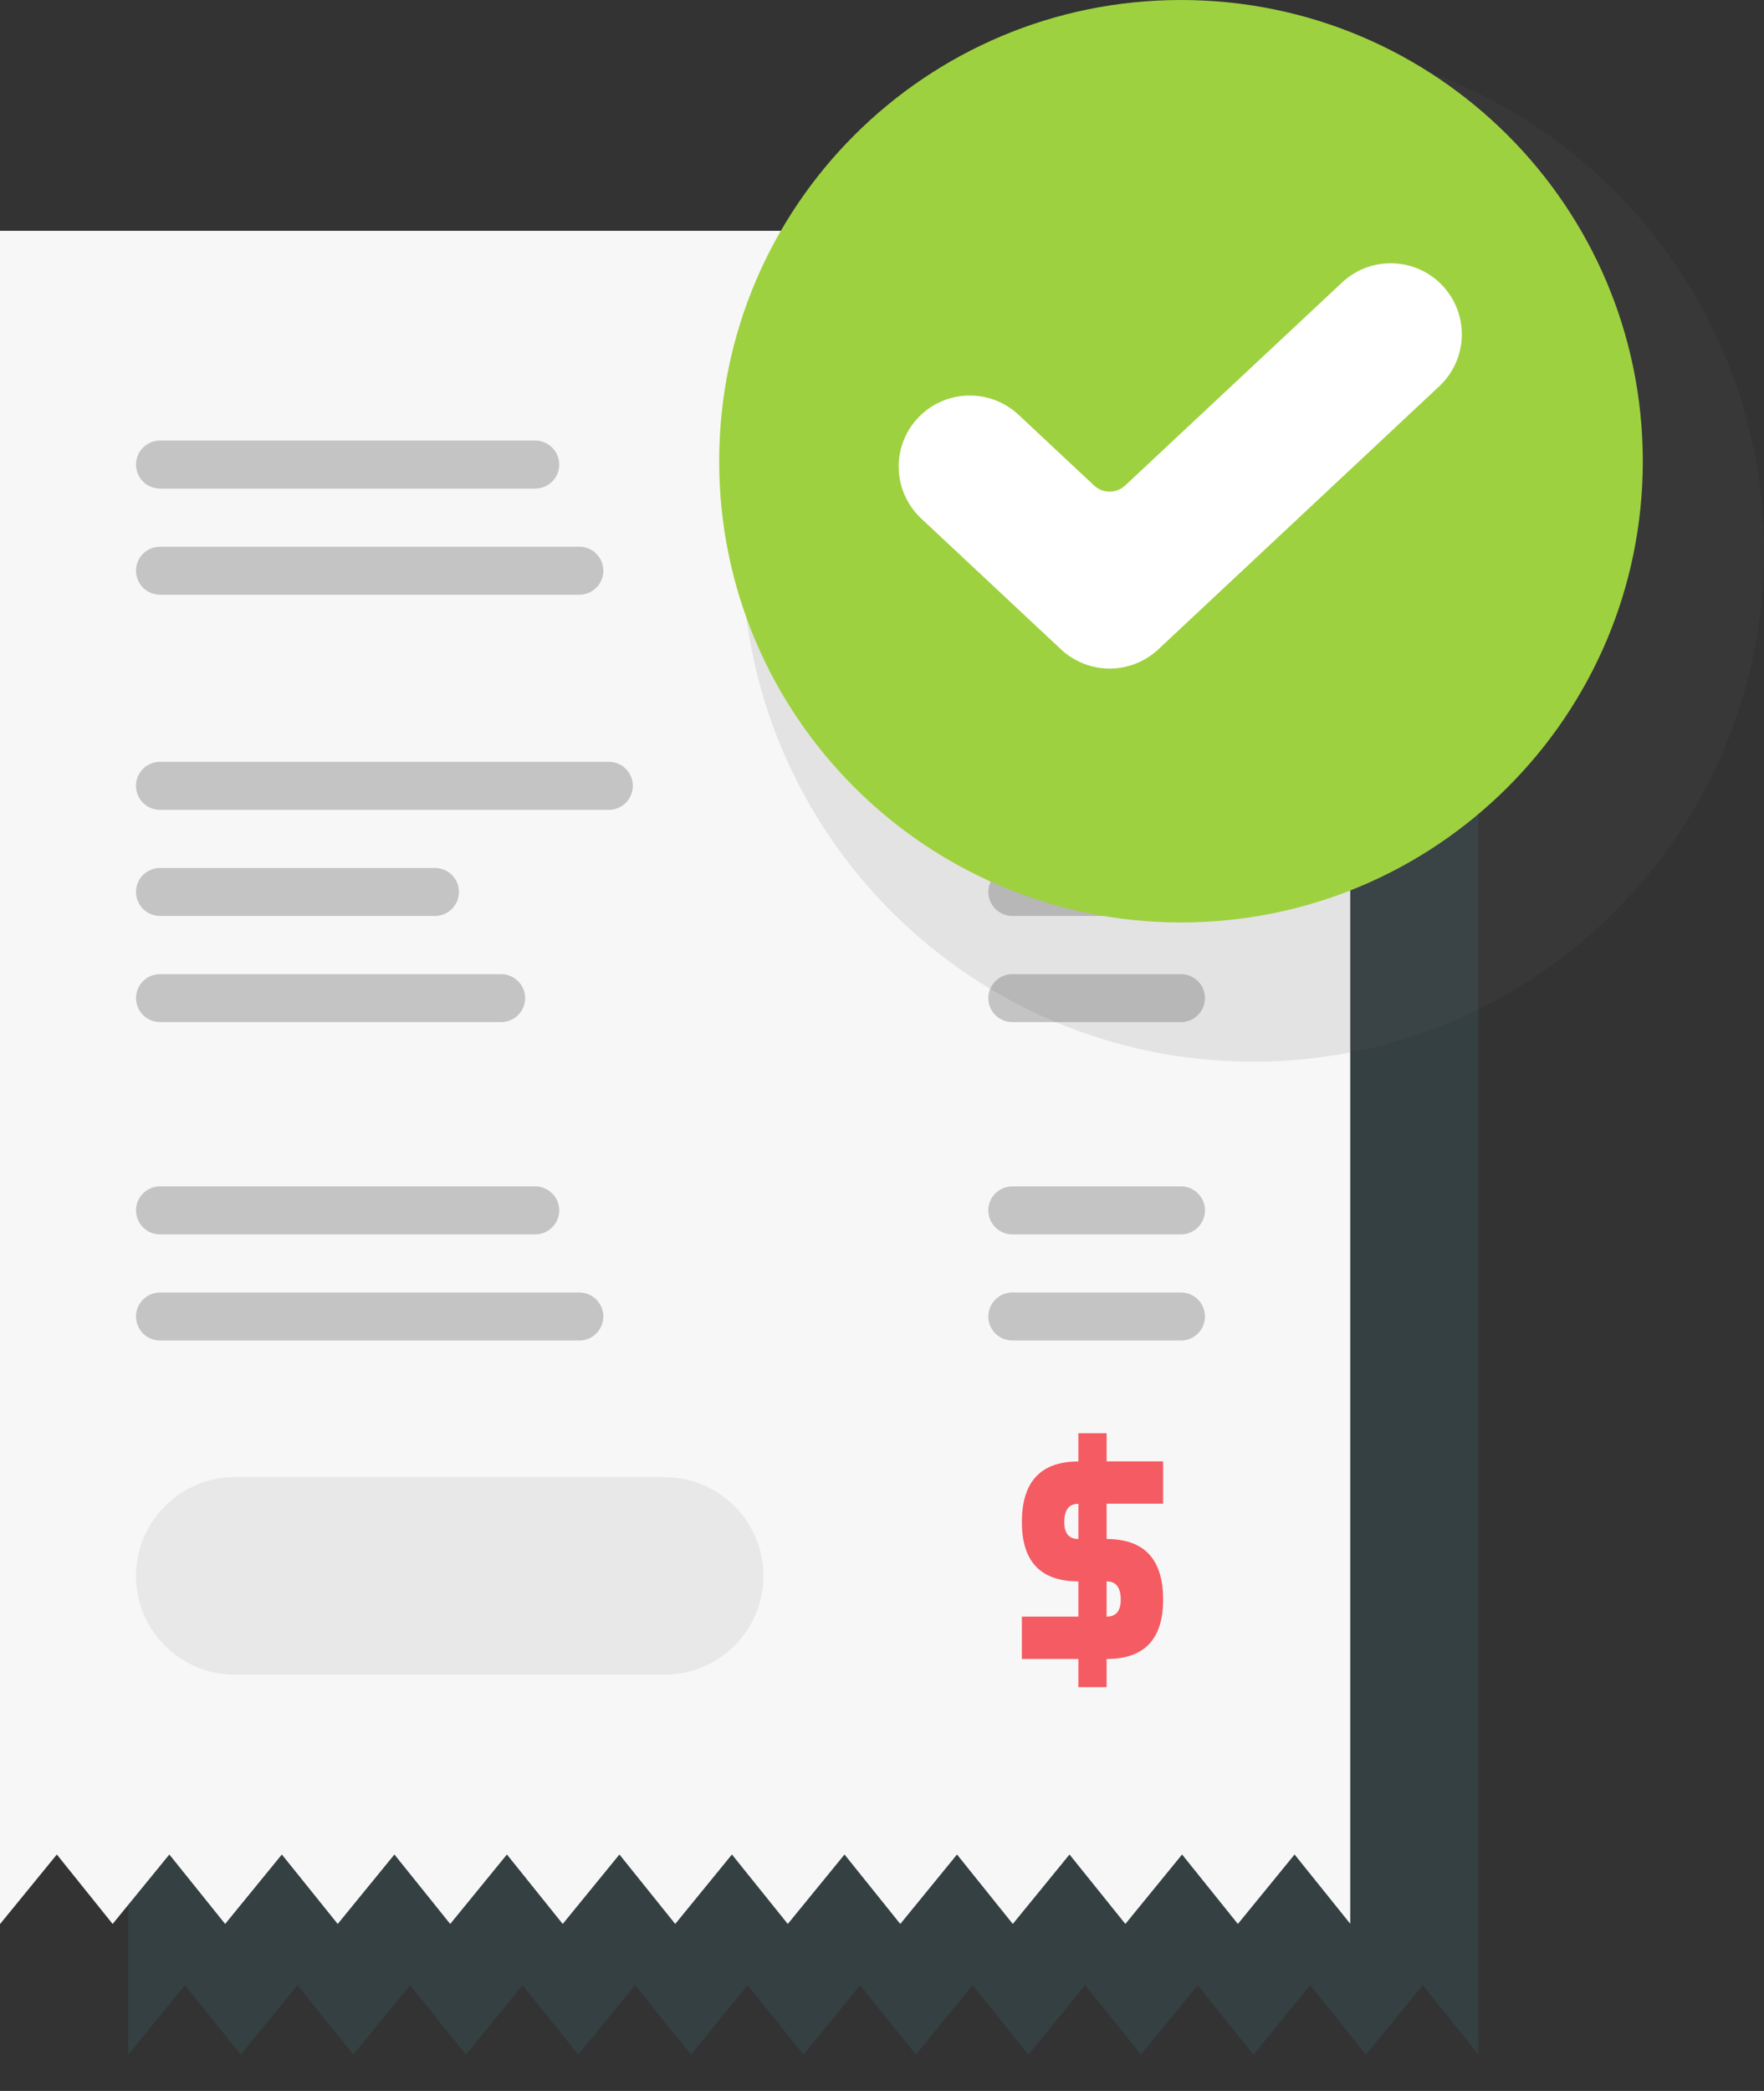 <svg width="27" height="32" viewBox="0 0 27 32" fill="none" xmlns="http://www.w3.org/2000/svg">
<rect x="0" y="0" width="27" height="32" fill="#333333" stroke="none"/>
<g style="mix-blend-mode:multiply" opacity="0.22">
<path d="M1.963 31.443L2.831 30.381L3.685 31.443L4.553 30.381L5.408 31.443L6.276 30.381L7.13 31.443L7.998 30.381L8.852 31.443L9.72 30.381L10.575 31.443L11.443 30.381L12.297 31.443L13.165 30.381L14.019 31.443L14.887 30.381L15.742 31.443L16.609 30.381L17.464 31.443L18.331 30.381L19.186 31.443L20.054 30.381L20.908 31.443L21.776 30.381L22.628 31.44V5.96H1.961V31.443H1.963Z" fill="#3C6F7A"/>
</g>
<path d="M0.002 29.444L0.87 28.381L1.724 29.444L2.592 28.381L3.446 29.444L4.314 28.381L5.169 29.444L6.037 28.381L6.891 29.444L7.759 28.381L8.613 29.444L9.481 28.381L10.335 29.444L11.203 28.381L12.058 29.444L12.926 28.381L13.78 29.444L14.648 28.381L15.502 29.444L16.37 28.381L17.225 29.444L18.093 28.381L18.947 29.444L19.815 28.381L20.667 29.441V3.532H0V29.444H0.002Z" fill="#F7F7F7"/>
<path d="M9.318 12.394H2.449C2.352 12.394 2.258 12.355 2.189 12.286C2.12 12.217 2.081 12.124 2.081 12.026C2.081 11.978 2.091 11.93 2.109 11.886C2.128 11.841 2.155 11.8 2.189 11.766C2.223 11.732 2.264 11.705 2.308 11.687C2.353 11.668 2.401 11.659 2.449 11.659H9.318C9.367 11.659 9.415 11.668 9.459 11.687C9.504 11.705 9.544 11.732 9.579 11.766C9.613 11.8 9.64 11.841 9.658 11.886C9.677 11.93 9.686 11.978 9.686 12.026C9.686 12.124 9.648 12.217 9.579 12.286C9.51 12.355 9.416 12.394 9.318 12.394Z" fill="#C4C4C4"/>
<path d="M18.076 12.394H15.495C15.447 12.394 15.399 12.384 15.354 12.366C15.31 12.347 15.269 12.32 15.235 12.286C15.201 12.252 15.174 12.211 15.155 12.167C15.137 12.122 15.127 12.075 15.127 12.026C15.127 11.929 15.166 11.835 15.235 11.766C15.304 11.697 15.398 11.659 15.495 11.659H18.076C18.124 11.659 18.172 11.668 18.217 11.687C18.261 11.705 18.302 11.732 18.336 11.766C18.37 11.8 18.397 11.841 18.416 11.886C18.434 11.93 18.444 11.978 18.444 12.026C18.444 12.124 18.405 12.217 18.336 12.286C18.267 12.355 18.173 12.394 18.076 12.394Z" fill="#C4C4C4"/>
<path d="M18.076 14.018H15.495C15.398 14.018 15.304 13.979 15.235 13.91C15.166 13.841 15.127 13.748 15.127 13.65C15.127 13.602 15.137 13.554 15.155 13.51C15.174 13.465 15.201 13.425 15.235 13.39C15.269 13.356 15.31 13.329 15.354 13.311C15.399 13.292 15.447 13.283 15.495 13.283H18.076C18.173 13.283 18.267 13.322 18.336 13.39C18.405 13.459 18.444 13.553 18.444 13.65C18.444 13.698 18.434 13.746 18.416 13.791C18.397 13.835 18.37 13.876 18.336 13.91C18.302 13.944 18.261 13.971 18.217 13.99C18.172 14.008 18.124 14.018 18.076 14.018Z" fill="#C4C4C4"/>
<path d="M18.076 15.642H15.495C15.398 15.642 15.304 15.604 15.235 15.535C15.166 15.466 15.127 15.373 15.127 15.275C15.127 15.178 15.166 15.085 15.235 15.016C15.304 14.947 15.398 14.908 15.495 14.908H18.076C18.173 14.908 18.267 14.947 18.336 15.016C18.404 15.085 18.443 15.178 18.443 15.275C18.443 15.373 18.404 15.466 18.335 15.534C18.266 15.603 18.173 15.642 18.076 15.642Z" fill="#C4C4C4"/>
<path d="M18.076 18.891H15.495C15.447 18.891 15.399 18.881 15.354 18.863C15.31 18.844 15.269 18.817 15.235 18.783C15.201 18.749 15.174 18.709 15.155 18.664C15.137 18.619 15.127 18.572 15.127 18.523C15.127 18.426 15.166 18.332 15.235 18.264C15.304 18.195 15.398 18.156 15.495 18.156H18.076C18.124 18.156 18.172 18.165 18.217 18.184C18.261 18.202 18.302 18.229 18.336 18.264C18.37 18.298 18.397 18.338 18.416 18.383C18.434 18.427 18.444 18.475 18.444 18.523C18.444 18.621 18.405 18.714 18.336 18.783C18.267 18.852 18.173 18.891 18.076 18.891Z" fill="#C4C4C4"/>
<path d="M18.076 20.515H15.495C15.398 20.515 15.304 20.477 15.235 20.407C15.166 20.339 15.127 20.245 15.127 20.148C15.127 20.099 15.137 20.052 15.155 20.007C15.174 19.962 15.201 19.922 15.235 19.888C15.269 19.854 15.31 19.827 15.354 19.808C15.399 19.79 15.447 19.78 15.495 19.78H18.076C18.173 19.78 18.267 19.819 18.336 19.888C18.405 19.957 18.444 20.05 18.444 20.148C18.444 20.196 18.434 20.244 18.416 20.288C18.397 20.333 18.37 20.373 18.336 20.407C18.302 20.442 18.261 20.469 18.217 20.487C18.172 20.506 18.124 20.515 18.076 20.515Z" fill="#C4C4C4"/>
<path d="M6.657 14.018H2.45C2.401 14.018 2.353 14.008 2.309 13.99C2.264 13.971 2.224 13.944 2.189 13.91C2.155 13.876 2.128 13.835 2.11 13.791C2.091 13.746 2.082 13.698 2.082 13.65C2.082 13.553 2.12 13.459 2.189 13.39C2.258 13.322 2.352 13.283 2.45 13.283H6.657C6.754 13.283 6.848 13.322 6.917 13.39C6.986 13.459 7.025 13.553 7.025 13.65C7.025 13.698 7.015 13.746 6.997 13.791C6.978 13.835 6.951 13.876 6.917 13.91C6.883 13.944 6.842 13.971 6.798 13.99C6.753 14.008 6.705 14.018 6.657 14.018Z" fill="#C4C4C4"/>
<path d="M7.67 15.642H2.45C2.352 15.642 2.259 15.603 2.19 15.535C2.121 15.466 2.082 15.373 2.082 15.275C2.082 15.227 2.091 15.179 2.11 15.135C2.128 15.09 2.155 15.05 2.189 15.016C2.224 14.982 2.264 14.954 2.309 14.936C2.353 14.917 2.401 14.908 2.45 14.908H7.67C7.768 14.908 7.861 14.947 7.93 15.016C7.999 15.085 8.038 15.178 8.038 15.275C8.037 15.373 7.999 15.466 7.93 15.535C7.861 15.603 7.767 15.642 7.67 15.642Z" fill="#C4C4C4"/>
<path d="M8.192 18.891H2.45C2.352 18.891 2.258 18.852 2.189 18.783C2.12 18.714 2.082 18.621 2.082 18.523C2.082 18.475 2.091 18.427 2.11 18.383C2.128 18.338 2.155 18.298 2.189 18.264C2.224 18.229 2.264 18.202 2.309 18.184C2.353 18.165 2.401 18.156 2.45 18.156H8.192C8.289 18.156 8.383 18.195 8.452 18.264C8.521 18.332 8.56 18.426 8.56 18.523C8.56 18.572 8.55 18.619 8.532 18.664C8.513 18.709 8.486 18.749 8.452 18.783C8.418 18.817 8.377 18.844 8.332 18.863C8.288 18.881 8.24 18.891 8.192 18.891Z" fill="#C4C4C4"/>
<path d="M8.867 20.515H2.45C2.401 20.515 2.353 20.506 2.309 20.487C2.264 20.469 2.224 20.442 2.189 20.407C2.155 20.373 2.128 20.333 2.11 20.288C2.091 20.244 2.082 20.196 2.082 20.148C2.082 20.05 2.12 19.957 2.189 19.888C2.258 19.819 2.352 19.78 2.45 19.78H8.867C8.964 19.78 9.058 19.819 9.127 19.888C9.196 19.957 9.235 20.05 9.235 20.148C9.235 20.196 9.225 20.244 9.207 20.288C9.188 20.333 9.161 20.373 9.127 20.407C9.093 20.442 9.052 20.469 9.008 20.487C8.963 20.506 8.915 20.515 8.867 20.515Z" fill="#C4C4C4"/>
<path d="M18.076 7.477H15.495C15.447 7.477 15.399 7.468 15.354 7.449C15.31 7.431 15.269 7.404 15.235 7.37C15.201 7.336 15.174 7.295 15.155 7.251C15.137 7.206 15.127 7.158 15.127 7.11C15.127 7.013 15.166 6.919 15.235 6.85C15.304 6.781 15.398 6.742 15.495 6.742H18.076C18.124 6.742 18.172 6.752 18.217 6.77C18.261 6.789 18.302 6.816 18.336 6.85C18.37 6.884 18.397 6.925 18.416 6.969C18.434 7.014 18.444 7.062 18.444 7.11C18.444 7.207 18.405 7.301 18.336 7.37C18.267 7.439 18.173 7.477 18.076 7.477Z" fill="#C4C4C4"/>
<path d="M18.076 9.102H15.495C15.447 9.102 15.399 9.092 15.354 9.074C15.309 9.055 15.269 9.028 15.235 8.994C15.201 8.96 15.174 8.919 15.155 8.875C15.136 8.83 15.127 8.782 15.127 8.734C15.127 8.686 15.137 8.638 15.155 8.593C15.174 8.549 15.201 8.508 15.235 8.474C15.269 8.44 15.31 8.413 15.354 8.394C15.399 8.376 15.447 8.367 15.495 8.367H18.076C18.173 8.367 18.267 8.406 18.336 8.474C18.404 8.543 18.443 8.637 18.443 8.734C18.443 8.831 18.405 8.925 18.336 8.994C18.267 9.063 18.173 9.102 18.076 9.102Z" fill="#C4C4C4"/>
<path d="M8.192 7.477H2.45C2.352 7.477 2.258 7.439 2.189 7.37C2.12 7.301 2.082 7.207 2.082 7.11C2.082 7.062 2.091 7.014 2.11 6.969C2.128 6.925 2.155 6.884 2.189 6.85C2.224 6.816 2.264 6.789 2.309 6.77C2.353 6.752 2.401 6.742 2.45 6.742H8.192C8.289 6.742 8.383 6.781 8.452 6.85C8.521 6.919 8.56 7.013 8.56 7.11C8.56 7.158 8.55 7.206 8.532 7.251C8.513 7.295 8.486 7.336 8.452 7.37C8.418 7.404 8.377 7.431 8.332 7.449C8.288 7.468 8.24 7.477 8.192 7.477Z" fill="#C4C4C4"/>
<path d="M8.867 9.102H2.45C2.401 9.102 2.353 9.092 2.309 9.074C2.264 9.055 2.223 9.028 2.189 8.994C2.155 8.96 2.128 8.919 2.11 8.875C2.091 8.83 2.082 8.782 2.082 8.734C2.082 8.686 2.091 8.638 2.11 8.593C2.128 8.549 2.155 8.508 2.189 8.474C2.224 8.44 2.264 8.413 2.309 8.395C2.353 8.376 2.401 8.367 2.45 8.367H8.867C8.964 8.367 9.058 8.405 9.127 8.474C9.196 8.543 9.235 8.636 9.235 8.734C9.235 8.782 9.225 8.83 9.207 8.875C9.188 8.919 9.161 8.96 9.127 8.994C9.093 9.028 9.052 9.055 9.008 9.074C8.963 9.092 8.915 9.102 8.867 9.102Z" fill="#C4C4C4"/>
<path d="M10.171 22.606H3.596C2.76 22.606 2.082 23.283 2.082 24.118C2.082 24.953 2.76 25.63 3.596 25.63H10.171C11.007 25.63 11.685 24.953 11.685 24.118C11.685 23.283 11.007 22.606 10.171 22.606Z" fill="#E8E8E8"/>
<path d="M16.938 25.389V25.82H16.506V25.389H15.641V24.741H16.506V24.201C15.929 24.201 15.641 23.899 15.641 23.294C15.641 22.676 15.929 22.366 16.506 22.366V21.934H16.938V22.365H17.803V23.013H16.938V23.553C17.515 23.553 17.803 23.862 17.803 24.481C17.803 25.086 17.515 25.389 16.938 25.389ZM16.29 23.294C16.29 23.467 16.362 23.553 16.506 23.553V23.014C16.362 23.014 16.29 23.107 16.29 23.294ZM16.938 24.201V24.741C17.082 24.741 17.154 24.654 17.154 24.482C17.154 24.294 17.082 24.201 16.938 24.201Z" fill="#F55B62"/>
<g style="mix-blend-mode:multiply" opacity="0.13">
<path d="M19.18 16.248C14.867 16.248 11.359 12.744 11.359 8.438C11.359 4.132 14.867 0.628 19.18 0.628C23.492 0.628 27 4.131 27 8.438C27 12.744 23.492 16.248 19.18 16.248Z" fill="#595959"/>
</g>
<path d="M18.076 14.117C21.98 14.117 25.145 10.957 25.145 7.059C25.145 3.16 21.98 0 18.076 0C14.172 0 11.008 3.16 11.008 7.059C11.008 10.957 14.172 14.117 18.076 14.117Z" fill="#9ED13F"/>
<path d="M16.24 9.938L14.099 7.934C13.991 7.832 13.904 7.709 13.845 7.572C13.786 7.436 13.755 7.289 13.755 7.14C13.755 6.991 13.786 6.844 13.845 6.708C13.904 6.571 13.991 6.448 14.099 6.347C14.301 6.158 14.567 6.053 14.844 6.053C15.121 6.053 15.387 6.158 15.589 6.347L16.745 7.429C16.81 7.49 16.895 7.524 16.984 7.524C17.073 7.524 17.159 7.49 17.223 7.429L20.542 4.323C20.743 4.134 21.01 4.029 21.286 4.029C21.563 4.029 21.829 4.134 22.031 4.323C22.14 4.425 22.226 4.548 22.285 4.684C22.345 4.821 22.375 4.968 22.375 5.117C22.375 5.265 22.345 5.412 22.285 5.549C22.226 5.685 22.14 5.808 22.031 5.91L17.729 9.938C17.527 10.126 17.261 10.232 16.984 10.232C16.708 10.232 16.442 10.126 16.24 9.938Z" fill="white"/>
</svg>
